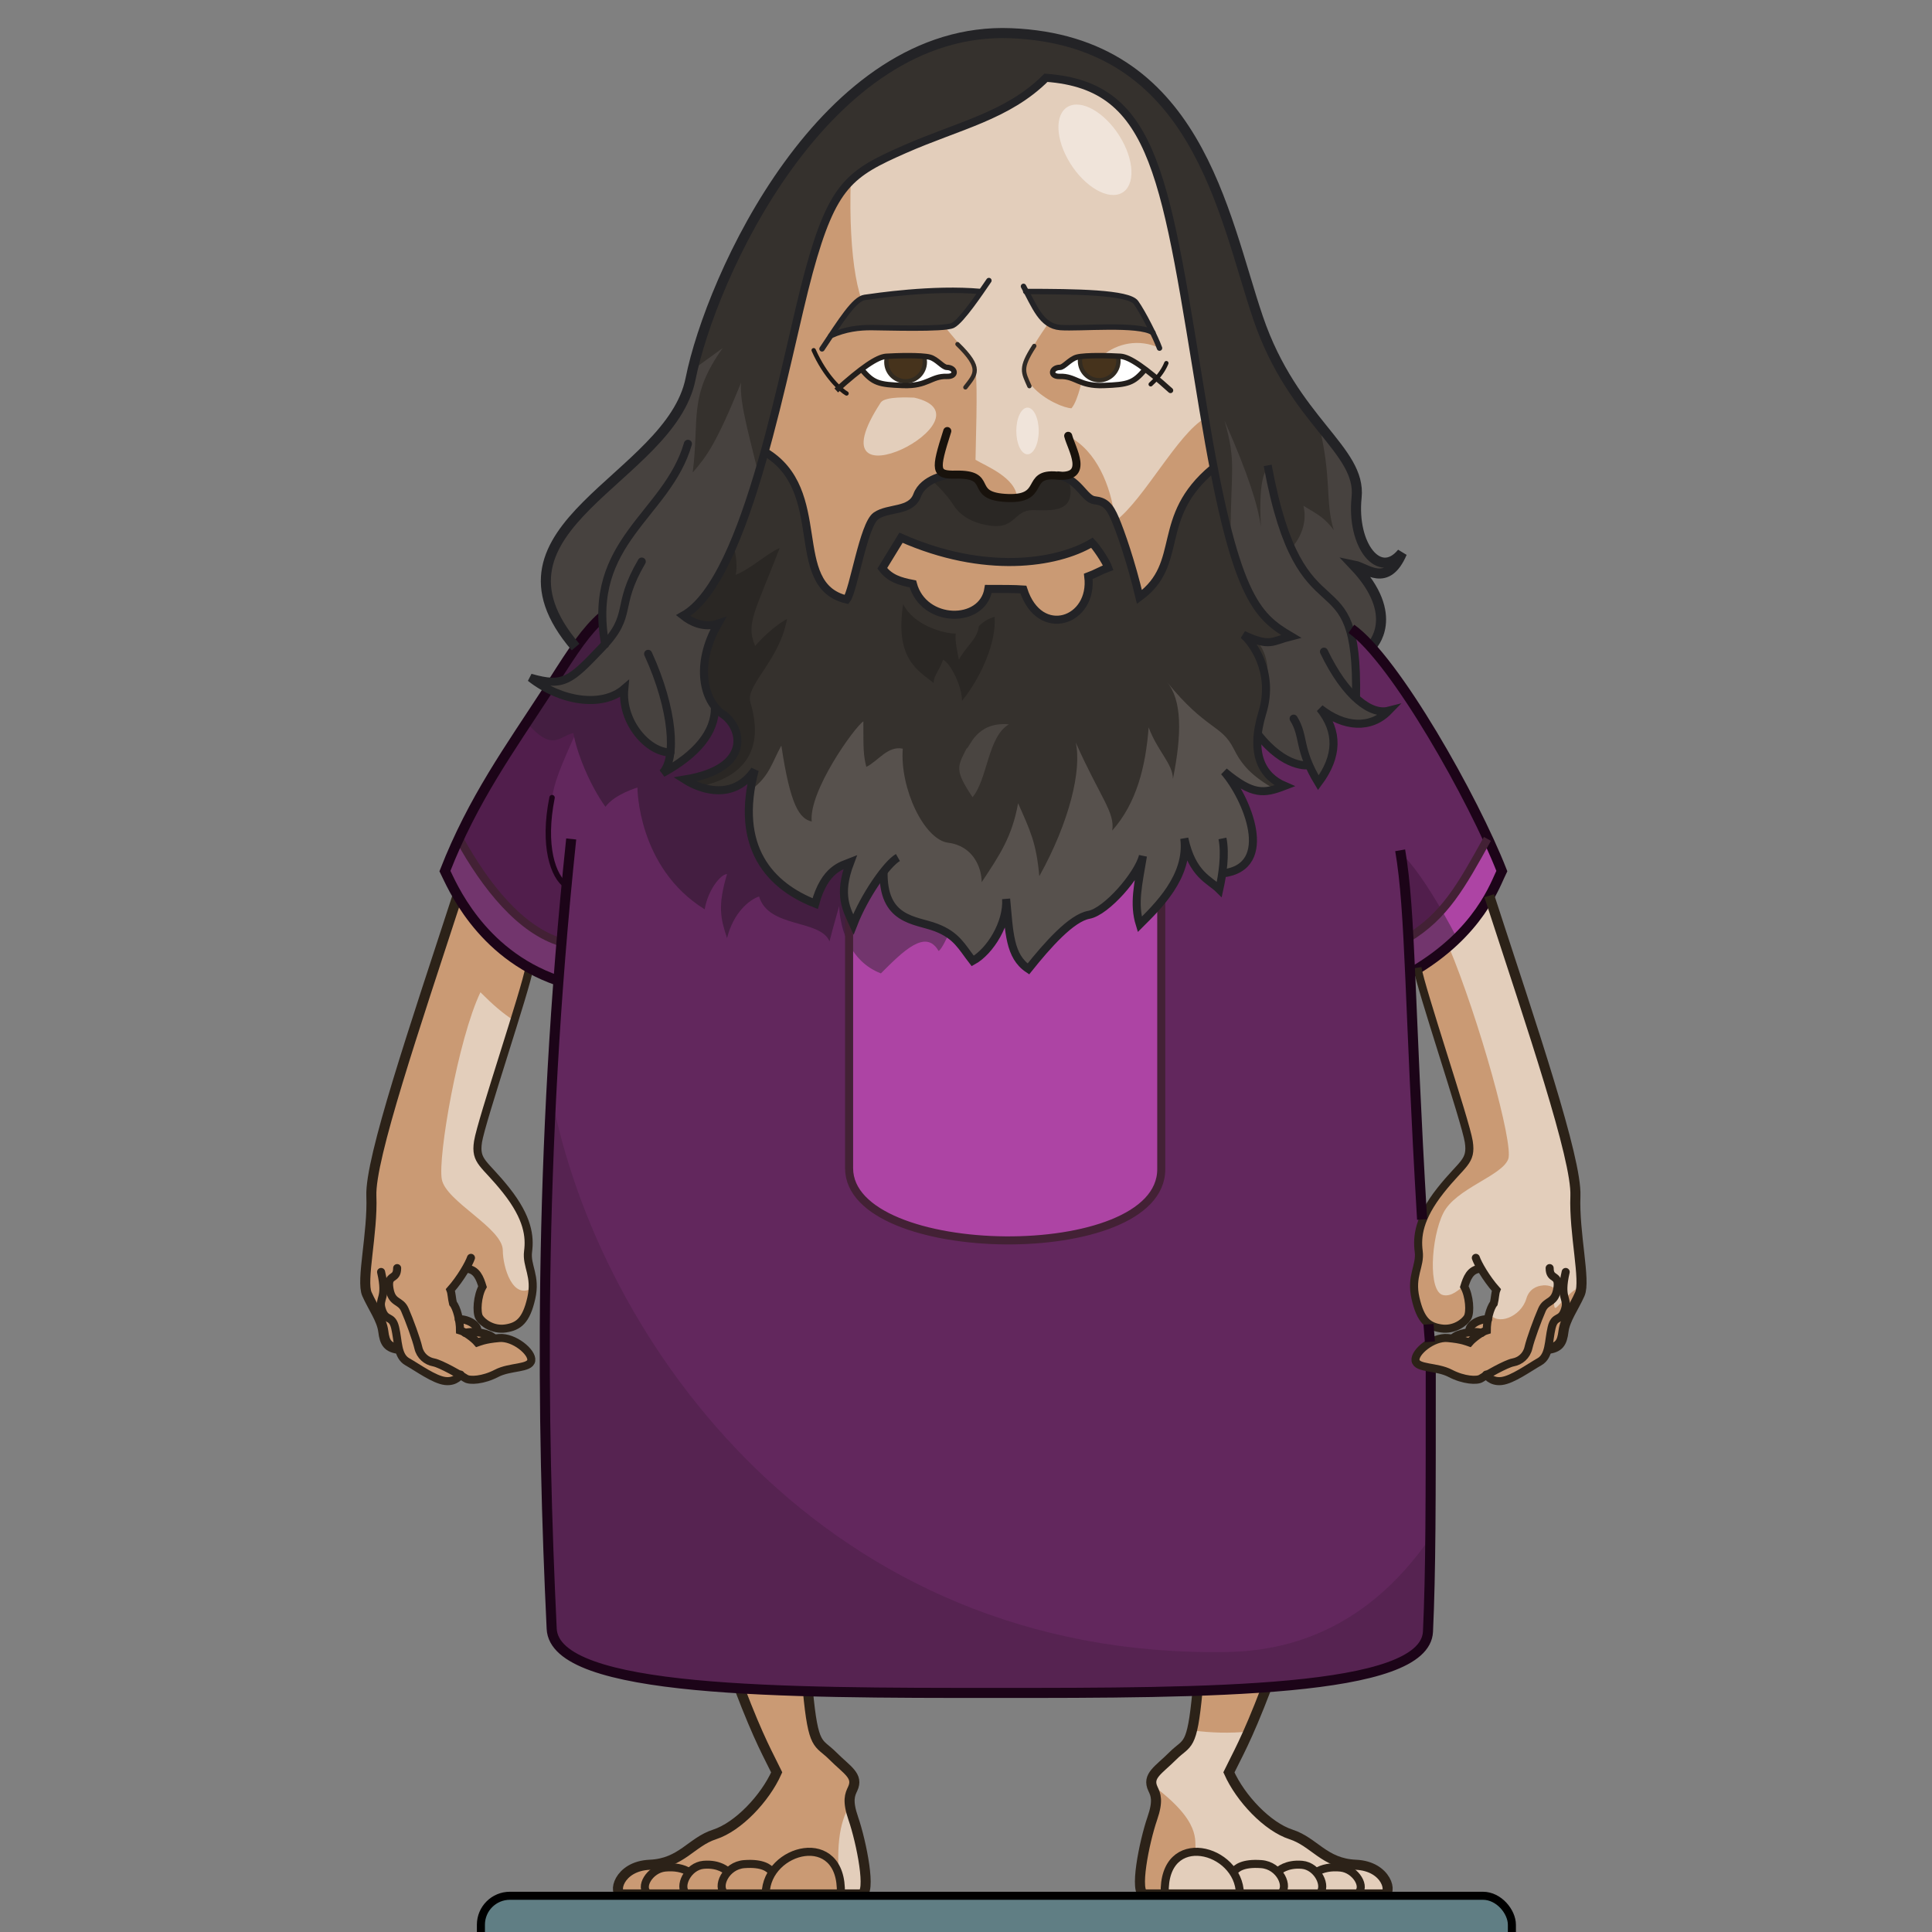 <?xml version="1.0" encoding="UTF-8" standalone="no"?>
<svg xmlns:dc="http://purl.org/dc/elements/1.1/" xmlns:cc="http://creativecommons.org/ns#" xmlns:rdf="http://www.w3.org/1999/02/22-rdf-syntax-ns#" xmlns:svg="http://www.w3.org/2000/svg" xmlns="http://www.w3.org/2000/svg" id="svg2" version="1.1" style="display:inline" viewBox="0 0 96 96" width="100%" height="100%">
 <rect x="0" y="0" width="96" height="96" fill="#808080" stroke="none"/>
 <defs id="defs4" />
 <path id="path3400" d="m 36.744,83.886 c 0.993,2.604 1.473,3.393 1.850,4.181 -0.582,1.302 -1.919,2.707 -3.084,3.084 -1.165,0.377 -1.645,1.439 -3.221,1.508 -1.576,0.068 -1.850,1.473 -1.370,1.473 0.479,0 11.311,0 11.859,0 0.548,0 0.023,-2.612 -0.377,-3.770 -0.308,-0.891 -0.169,-1.188 -0.034,-1.473 0.308,-0.651 -0.274,-0.925 -0.993,-1.645 -0.719,-0.719 -0.959,-0.342 -1.233,-3.256" style="fill:#e3cebb;stroke:none" />
 <path id="path3402" d="m 62.926,83.873 c -0.993,2.604 -1.486,3.406 -1.863,4.194 0.582,1.302 1.919,2.707 3.084,3.084 1.165,0.377 1.645,1.439 3.221,1.508 1.576,0.068 1.850,1.473 1.370,1.473 -0.479,0 -11.311,0 -11.859,0 -0.548,0 -0.023,-2.612 0.377,-3.770 0.308,-0.891 0.169,-1.188 0.034,-1.473 -0.308,-0.651 0.274,-0.925 0.993,-1.645 0.719,-0.719 0.946,-0.303 1.220,-3.217" style="fill:#e3cebb;stroke:none" />
 <path id="path3387" d="m 66.378,30.041 -35.891,0.015 -3.236,4.193 c 0.003,0.001 0.007,0.001 0.011,0.003 -0.007,0.011 -0.015,0.021 -0.022,0.034 l 0,-0.022 c -1.916,2.953 -3.732,5.439 -5.131,9.014 0.039,0.079 0.098,0.206 0.177,0.370 0.025,0.052 0.041,0.090 0.071,0.151 0.016,0.032 0.031,0.059 0.049,0.094 0.030,0.060 0.059,0.114 0.094,0.181 0.065,0.124 0.141,0.259 0.223,0.400 0.620,1.071 1.724,2.580 3.577,3.614 0.004,0.002 0.010,0.004 0.015,0.007 0.077,0.043 0.157,0.083 0.238,0.124 0.032,0.016 0.061,0.036 0.094,0.052 0.058,0.029 0.121,0.054 0.181,0.083 0.053,0.025 0.104,0.051 0.158,0.075 0.079,0.035 0.163,0.068 0.245,0.102 0.034,0.014 0.067,0.031 0.102,0.045 0.003,0.001 0.007,0.002 0.011,0.003 0.116,0.045 0.234,0.090 0.355,0.132 -0.417,6.247 -0.592,12.366 -0.589,18.376 7.26e-4,0.128 -8.47e-4,0.257 0,0.385 0.031,4.495 0.154,8.996 0.298,13.449 0.002,0.053 0.009,0.106 0.018,0.158 0.002,0.012 0.005,0.025 0.007,0.037 0.008,0.042 0.017,0.086 0.030,0.128 0.004,0.013 0.010,0.027 0.015,0.041 0.011,0.034 0.026,0.068 0.041,0.102 0.008,0.018 0.017,0.037 0.026,0.056 0.014,0.029 0.032,0.057 0.049,0.086 0.010,0.017 0.019,0.035 0.030,0.052 0.024,0.037 0.050,0.076 0.079,0.113 0.006,0.008 0.011,0.017 0.018,0.026 0.003,0.004 0.007,0.007 0.011,0.011 0.034,0.041 0.070,0.080 0.109,0.121 0.037,0.038 0.078,0.079 0.121,0.117 0.007,0.006 0.015,0.012 0.022,0.018 0.044,0.038 0.090,0.076 0.139,0.113 0.021,0.015 0.042,0.033 0.064,0.049 0.040,0.029 0.084,0.054 0.128,0.083 0.015,0.009 0.029,0.020 0.045,0.030 0.029,0.018 0.059,0.034 0.090,0.052 0.039,0.023 0.078,0.049 0.121,0.071 0.015,0.008 0.033,0.014 0.049,0.022 0.051,0.026 0.104,0.053 0.158,0.079 0.065,0.031 0.134,0.064 0.204,0.094 0.040,0.017 0.082,0.035 0.124,0.052 0.030,0.012 0.059,0.025 0.090,0.037 0.013,0.005 0.027,0.009 0.041,0.015 0.069,0.026 0.138,0.053 0.211,0.079 0.148,0.052 0.302,0.102 0.465,0.151 0.060,0.018 0.119,0.035 0.181,0.052 0.027,0.007 0.055,0.014 0.083,0.022 0.269,0.073 0.556,0.143 0.858,0.207 0.397,0.084 0.821,0.161 1.270,0.230 0.232,0.035 0.469,0.069 0.714,0.102 0.169,0.022 0.346,0.043 0.521,0.064 0.094,0.011 0.187,0.023 0.283,0.034 0.102,0.011 0.209,0.019 0.313,0.030 0.160,0.016 0.319,0.033 0.484,0.049 0.228,0.021 0.459,0.041 0.695,0.060 1.477,0.118 3.103,0.194 4.802,0.242 0.371,0.010 0.744,0.018 1.123,0.026 0.193,0.004 0.386,0.007 0.582,0.011 0.317,0.005 0.638,0.010 0.960,0.015 0.590,0.007 1.181,0.014 1.780,0.018 0.049,3.63e-4 0.098,-3.63e-4 0.147,0 0.782,0.005 1.574,0.010 2.363,0.011 0.127,2.42e-4 0.254,-1.21e-4 0.381,0 0.661,7.26e-4 1.322,0 1.981,0 l 9.615,-0.090 0.011,0 c 1.627,-0.049 3.164,-0.130 4.560,-0.249 2.743,-0.355 4.498,-0.649 5.592,-1.024 0.002,-0.001 0.004,-0.002 0.007,-0.003 0.003,-0.001 0.007,-0.002 0.011,-0.003 0.770,-0.305 1.306,-0.681 1.550,-1.138 0.001,-0.002 0.002,-0.005 0.003,-0.007 4.84e-4,-0.001 -4.84e-4,-0.002 0,-0.003 0.071,-0.160 0.118,-0.334 0.143,-0.525 0.008,-0.182 0.015,-0.425 0.022,-0.661 0.002,-0.079 0.005,-0.179 0.007,-0.264 0.004,-0.165 0.011,-0.374 0.015,-0.559 8.47e-4,-0.040 0.002,-0.098 0.003,-0.139 0.011,-0.530 0.017,-1.131 0.026,-1.792 6.05e-4,-0.050 0.003,-0.092 0.003,-0.143 1.21e-4,-0.011 -1.21e-4,-0.026 0,-0.037 0.001,-0.134 0.002,-0.288 0.003,-0.427 0.004,-0.390 0.011,-0.810 0.015,-1.232 7.26e-4,-0.079 -7.26e-4,-0.176 0,-0.257 0.008,-1.070 0.017,-2.218 0.022,-3.418 1.21e-4,-0.030 -1.21e-4,-0.063 0,-0.094 0.001,-0.258 0.002,-0.532 0.003,-0.794 0.003,-1.078 0.005,-2.175 0.007,-3.278 7.26e-4,-0.427 0.003,-0.845 0.003,-1.270 2.42e-4,-0.227 5.7e-5,-0.428 0,-0.639 7.3e-5,-0.075 -6.7e-5,-0.136 0,-0.211 0.001,-1.938 0,-3.820 0,-5.456 l -0.007,-0.003 c 0.047,-0.210 0.101,-0.473 0.162,-0.782 -0.250,0.355 -0.471,0.744 -0.593,1.126 2e-6,-1.066 -0.559,-12.391 -0.559,-12.391 l 0.355,-0.204 c 10e-7,-1e-6 1.248,4.086 2.015,6.617 0.631,-2.386 1.252,-5.003 1.175,-6.700 l -0.018,-0.018 c 0.644,-0.010 1.176,-0.042 1.493,-0.105 -0.366,-1.119 -0.733,-2.235 -1.107,-3.384 0.280,-0.497 0.446,-0.894 0.559,-1.141 -0.062,-0.238 -0.131,-0.475 -0.204,-0.710 -1.424,-3.183 -3.033,-6.348 -5.127,-9.150 -0.287,-0.373 -0.582,-0.743 -0.881,-1.115 -0.074,-0.090 -0.147,-0.182 -0.223,-0.272 8.47e-4,-0.001 0.002,-0.002 0.003,-0.003 -0.571,-0.704 -1.161,-1.407 -1.758,-2.109 z" style="fill:#62275d;stroke:none" />
 <path id="path3410" d="M 30.358,30.223 27.239,34.265 c -1.916,2.953 -3.732,5.439 -5.131,9.014 0.310,0.621 1.710,4.094 5.596,5.441 -0.044,0.666 -0.085,1.329 -0.124,1.992 l 0.060,0.037 0.393,-6.862 c -0.788,-1.025 -0.945,-3.388 -0.393,-5.123 0.552,-1.735 3.467,-7.494 3.467,-7.494 l -0.748,-1.047 z" style="fill:#511e4c;stroke:none" />
 <path id="path3375" d="m 38.265,30.052 -7.778,0.003 -3.248,4.208 c -0.363,0.559 -0.720,1.100 -1.073,1.637 1.306,1.511 1.638,0.662 2.325,0.525 0.159,0.954 0.795,2.549 1.591,3.664 0.477,-0.636 1.591,-0.956 1.591,-0.956 0,-10e-7 -3.5e-5,3.980 3.342,6.05 0.159,-0.954 0.793,-1.750 1.111,-1.750 -0.477,1.591 -0.318,2.224 0,3.180 0.318,-1.273 1.114,-1.909 1.591,-2.068 0.477,1.591 3.023,1.116 3.501,2.230 0.159,-0.636 0.480,-1.754 0.480,-1.754 1e-6,1e-6 -9.68e-4,0.973 0.487,1.905 0,-0.177 0,-1.387 0,-1.387 0.341,-1.833 1.548,-3.348 3.149,-4.439 L 38.265,30.052 Z" style="fill:#441e41;stroke:none" />
 <path id="path3409" d="m 42.191,45.540 c 0,0 0,7.836 0,12.505 0,4.669 15.511,4.884 15.511,0.053 0,-4.830 0,-13.257 0,-13.257 l 0.195,-0.012 c 0,-8.730 -14.379,-6.419 -15.707,0.710 z" style="fill:#ad44a4;stroke:none" />
 <path id="path3335" d="m 49.805,1.640 c -9.019,0.022 -14.504,12.245 -15.491,17.182 -1.002,5.014 -10.853,7.311 -5.713,13.328 l 0.034,0 c 0.135,-0.250 0.478,-0.633 1.361,-1.489 0,0.381 0.191,0.994 -0.098,1.489 -1.657,1.819 -2.229,1.650 -3.543,1.523 1.502,1.186 3.558,1.500 4.666,0.552 -0.158,1.660 1.184,3.164 2.291,3.164 -0.051,0.273 -0.102,0.748 -0.102,0.748 0,10e-7 1.877,-0.602 2.431,-2.881 0.086,0.090 0.181,0.168 0.279,0.234 0.948,0.632 1.501,2.686 -1.898,3.240 0.869,0.553 2.450,1.029 3.478,-0.472 -1.027,3.874 0.792,5.773 3.006,6.643 0.474,-1.739 1.343,-1.898 1.739,-2.057 -0.632,1.660 -0.157,2.370 0.158,3.081 0.365,-0.940 0.971,-1.948 1.501,-2.616 -0.044,2.455 1.591,2.383 2.609,2.775 1.027,0.395 1.265,0.948 1.818,1.659 0.869,-0.474 1.739,-1.895 1.659,-3.081 0.158,1.660 0.158,2.846 1.107,3.478 0.948,-1.186 2.177,-2.381 3.006,-2.688 0.962,-0.356 1.804,-1.423 2.552,-2.378 -0.016,1.051 -0.174,2.172 -0.022,2.851 0.601,-0.601 1.543,-1.504 1.988,-2.631 l 0.294,-1.183 c 0.503,1.171 1.415,1.819 1.671,2.075 0.052,-0.235 0.102,-0.505 0.143,-0.790 l 0.011,0 c 2.688,-0.316 1.186,-3.794 0.079,-5.059 1.423,1.186 1.978,1.106 3.006,0.710 -0.905,-0.388 -1.493,-1.200 -1.331,-2.609 l 1.126,1.141 1.425,0.449 c 0.111,0.252 0.257,0.535 0.453,0.858 0.960,-1.289 1.002,-2.498 0.132,-3.626 l 0,-0.026 c 1.188,0.913 2.479,0.985 3.361,0.075 -2.146,0.216 -1.561,-1.767 -1.746,-3.206 -0.048,-0.393 -0.151,-0.906 -0.215,-1.346 -10e-7,1e-6 0.654,0.686 1.051,1.346 1.318,-1.179 -0.049,-2.969 -0.805,-4.008 0.626,0.125 1.629,1.127 2.382,-0.627 -1.128,1.378 -2.508,-0.374 -2.257,-2.756 C 67.660,22.335 64.276,20.956 62.521,15.816 60.766,10.676 59.512,2.024 50.235,1.648 50.090,1.642 49.947,1.640 49.804,1.640 Z" style="fill:#35312d;stroke:none" />
 <path id="path3331" d="m 49.684,20.441 -2.567,3.108 -0.827,0.307 c -10e-7,-10e-7 0.694,0.617 1.081,1.232 0.220,0.350 0.739,0.906 1.910,1.041 1.170,0.135 1.121,-0.781 2.021,-0.781 0.900,1e-6 2.343,0.223 1.758,-1.667 C 52.475,21.790 49.684,20.441 49.684,20.441 Z" style="fill:#2a2724;stroke:none" />
 <path id="path3330" d="m 51.972,3.867 c -1.897,1.897 -4.348,2.372 -7.036,3.558 -2.688,1.186 -3.559,1.738 -4.745,6.087 -0.562,2.060 -1.266,5.593 -2.196,8.935 3.295,1.929 1.075,6.630 4.079,7.343 0.341,-0.434 0.835,-3.724 1.455,-4.159 0.620,-0.434 1.739,-0.183 2.049,-1.020 0.310,-0.837 1.486,-1.055 1.765,-1.024 l -0.086,0.037 c 0,0 0.033,0.036 0.034,0.037 0.070,-0.049 0.139,-0.074 0.204,-0.075 1.934,-0.039 0.604,1.024 2.42,1.153 2.126,0.150 0.960,-1.255 2.597,-1.107 l 0.011,-0.015 c 1.054,0.124 1.336,1.178 1.864,1.240 0.527,0.061 0.741,0.278 1.020,0.930 0.279,0.651 0.806,2.173 1.21,3.879 2.295,-1.675 0.713,-3.939 3.660,-6.390 l -0.068,-0.230 0.079,0.098 C 60.132,22.317 59.967,21.408 59.799,20.391 57.901,8.926 57.507,4.262 51.972,3.867 Z" style="fill:#e3cebb;fill-rule:nonzero;stroke-width:3.5;marker:none" />
 <path id="path3343" d="m 53.110,21.688 c 0.582,1.280 0.313,1.883 0.049,2.151 0.566,0.348 0.827,0.969 1.228,1.017 0.519,0.061 0.736,0.274 1.009,0.903 -0.197,-1.639 -0.923,-3.364 -2.287,-4.072 z" style="fill:#ca9a74;stroke:none" />
 <path id="path3310" d="m 42.273,8.991 c -0.847,0.832 -1.416,2.075 -2.083,4.522 -0.562,2.060 -1.266,5.593 -2.196,8.935 3.295,1.929 1.075,6.630 4.079,7.343 0.341,-0.434 0.835,-3.724 1.455,-4.159 0.620,-0.434 1.739,-0.183 2.049,-1.020 0.310,-0.837 1.486,-1.055 1.765,-1.024 l -0.086,0.037 c 0,0 0.033,0.036 0.034,0.037 0.070,-0.049 0.139,-0.074 0.204,-0.075 1.934,-0.039 0.604,1.024 2.42,1.153 0.250,0.017 0.454,0.012 0.623,-0.007 -0.048,-0.996 -1.544,-1.574 -2.064,-1.886 0,-0.487 0.121,-3.776 0,-4.386 -0.121,-0.609 -0.489,-0.975 -1.709,-2.438 -1.219,-1.462 -2.070,-0.366 -3.289,-0.366 -0.829,0 -1.319,-2.940 -1.202,-6.662 z m 3.154,10.767 c 4.194,0.954 -5.313,5.824 -1.662,0.241 0.224,-0.317 1.412,-0.246 1.662,-0.241 z" style="fill:#ca9a74;stroke:none" />
 <path id="path3349" d="m 44.770,26.719 c 4.125,1.830 7.724,1.302 9.492,0.248 0.186,0.186 0.682,0.899 0.806,1.240 -0.341,0.124 -0.651,0.310 -0.992,0.434 0.279,2.233 -2.419,3.164 -3.226,0.651 -0.403,-0.030 -1.116,-0.030 -1.737,-0.030 -0.279,1.768 -3.226,1.737 -3.753,-0.248 -0.651,-0.124 -1.147,-0.279 -1.520,-0.775 0.341,-0.558 0.930,-1.520 0.930,-1.520 z" style="fill:#ca9a74;fill-rule:nonzero;stroke-width:3.5;marker:none" />
 <path id="path3351" d="m 41.461,16.492 c 0.677,-1.076 0.956,-1.555 1.834,-1.714 0.877,-0.159 4.745,-0.358 5.303,-0.199 -0.398,0.757 -0.917,1.355 -1.196,1.595 -2.312,0.199 -5.263,-0.079 -5.941,0.318 z" style="fill:#35312d;fill-rule:nonzero;stroke-width:4;marker:none" />
 <path id="path3341" d="m 55.152,15.506 c -0.735,0.021 -1.732,0.218 -3.123,0.650 -0.761,1.094 -1.107,1.700 -1.039,2.412 l -0.064,0.060 c 0.032,0.075 0.067,0.148 0.109,0.219 0.023,0.101 0.052,0.204 0.090,0.313 0.057,0.017 0.112,0.028 0.166,0.034 0.618,0.702 1.627,1.092 1.951,1.092 0.352,-0.402 0.605,-1.762 0.605,-1.762 l -0.816,-0.544 c 0.442,-0.249 1.011,-0.415 1.765,-0.321 0.721,-0.601 1.802,-0.844 2.824,-0.363 -0.496,-1.033 -0.850,-1.838 -2.469,-1.792 z" style="fill:#ca9a74;stroke:none" />
 <path id="path3353" d="m 51.031,14.498 c 1.116,1.754 1.116,1.794 2.432,1.754 1.315,-0.039 3.429,0 3.788,0.199 -0.438,-0.797 -0.757,-1.634 -1.355,-1.754 -0.598,-0.119 -4.545,-0.199 -4.864,-0.199 z" style="fill:#35312d;fill-rule:nonzero;stroke-width:4;marker:none" />
 <path id="path3378" d="m 42.851,18.362 c 0.672,0.789 1.519,0.935 2.425,0.789 0.906,-0.146 1.402,-0.467 1.841,-0.467 0.438,0 0.321,-0.379 -0.116,-0.409 -0.438,-0.029 -0.058,-0.613 -2.016,-0.555 -1.958,0.058 -1.139,0.058 -2.133,0.642 z" style="fill:#ffffff;stroke:none" />
 <path id="path3381" d="m 56.880,18.303 c -0.876,0.993 -1.285,0.876 -2.309,0.847 -1.022,-0.029 -1.256,-0.467 -1.899,-0.467 -0.642,0 -0.292,-0.350 0.029,-0.379 0.321,-0.029 0.409,-0.613 1.227,-0.584 0.818,0.029 1.928,-0.263 2.952,0.584 z" style="fill:#ffffff;stroke:none" />
 <path id="path3383" d="m 44.088,17.699 c -0.029,0.092 -0.045,0.189 -0.045,0.291 0,0.528 0.427,0.956 0.956,0.956 0.528,0 0.956,-0.427 0.956,-0.956 0,-0.100 -0.012,-0.196 -0.041,-0.287" style="fill:#46331c;stroke-width:2;marker:none" />
 <path id="path3385" d="m 53.689,17.718 c -0.015,0.069 -0.026,0.141 -0.026,0.215 0,0.528 0.427,0.960 0.956,0.960 0.528,0 0.956,-0.431 0.956,-0.960 0,-0.081 -0.011,-0.158 -0.030,-0.234" style="fill:#46331c;stroke-width:2;marker:none" />
 <path id="path3404" d="m 22.119,43.253 c -0.003,0.009 -0.007,0.017 -0.011,0.026 0.093,0.186 0.289,0.633 0.616,1.198 -1.386,4.982 -3.608,9.789 -4.272,14.951 0.073,1.846 -0.514,4.209 -0.219,4.874 0.295,0.664 0.739,1.254 0.812,1.845 0.072,0.579 0.215,0.803 0.778,0.881 0.069,0.275 0.182,0.505 0.419,0.639 0.510,0.287 1.340,0.892 1.883,0.956 0.489,0.057 0.709,-0.235 0.748,-0.294 0.126,0.073 0.225,0.135 0.272,0.166 0.191,0.127 0.861,0.097 1.531,-0.253 0.669,-0.350 1.656,-0.224 1.720,-0.639 0.063,-0.414 -0.862,-1.179 -1.595,-1.115 -0.088,0.007 -0.170,0.017 -0.245,0.026 -0.209,-0.202 -0.492,-0.257 -0.771,-0.306 l -0.060,-0.052 c 0.032,-0.372 -0.591,-0.629 -0.888,-0.597 l -0.037,-0.015 c -0.063,-0.328 -0.170,-0.637 -0.291,-0.778 -0.063,-0.255 -0.064,-0.509 -0.128,-0.669 0.298,-0.335 0.560,-0.723 0.748,-1.047 0.016,-0.001 0.031,-0.001 0.049,-0.003 0.510,0.031 0.670,0.477 0.797,0.892 -0.255,0.446 -0.318,1.276 -0.158,1.531 0.159,0.255 0.670,0.636 1.308,0.540 0.637,-0.095 1.019,-0.380 1.274,-1.497 0.255,-1.116 -0.254,-1.595 -0.158,-2.329 0.095,-0.733 -7.26e-4,-1.657 -1.085,-3.028 -1.084,-1.371 -1.562,-1.402 -1.402,-2.423 0.154,-0.985 2.232,-7.166 2.518,-8.507 -1.809,-1.168 -2.713,-2.304 -4.151,-4.968 z" style="fill:#e3cebb;stroke:none" />
 <path id="path3373" d="m 45.340,41.101 c -1.600,1.090 -2.808,2.605 -3.149,4.439 0,0 0,1.209 0,1.387 0.301,0.574 0.790,1.136 1.580,1.440 1.114,-1.114 2.229,-2.229 2.866,-1.115 0.318,-0.159 1.111,-2.389 1.111,-2.389 L 45.340,41.101 Z" style="fill:#72356d;stroke:none" />
 <path id="path2523" d="m 57.980,33.879 c 0.754,0.905 0.755,2.565 0.302,4.828 0,-0.754 -0.753,-1.356 -1.206,-2.563 -0.150,1.960 -0.604,3.769 -1.811,5.127 0.150,-0.905 -0.604,-1.659 -1.811,-4.374 0.301,1.357 -0.302,3.924 -1.811,6.639 -0.150,-1.659 -0.451,-2.264 -1.054,-3.622 -0.301,1.659 -0.906,2.563 -1.811,3.921 0,-0.754 -0.449,-1.807 -1.656,-1.958 -1.206,-0.150 -2.415,-2.716 -2.264,-4.677 -0.754,-0.150 -1.207,0.605 -1.811,0.907 -0.150,-0.603 -0.147,-0.907 -0.147,-2.264 -0.452,0.301 -2.718,3.471 -2.567,4.979 -0.603,-0.150 -1.056,-0.756 -1.508,-3.773 -0.459,0.803 -0.569,1.520 -1.527,2.215 -0.485,3.207 1.199,4.850 3.214,5.641 0.474,-1.739 1.343,-1.898 1.739,-2.057 -0.632,1.660 -0.157,2.370 0.158,3.081 0.365,-0.940 0.971,-1.948 1.501,-2.616 -0.044,2.455 1.591,2.383 2.609,2.775 1.027,0.395 1.265,0.948 1.818,1.659 0.869,-0.474 1.739,-1.895 1.659,-3.081 0.158,1.660 0.158,2.846 1.107,3.478 0.948,-1.186 2.177,-2.381 3.006,-2.688 0.962,-0.356 1.804,-1.423 2.552,-2.378 -0.016,1.051 -0.174,2.172 -0.022,2.851 0.601,-0.601 1.543,-1.504 1.988,-2.631 l 0.294,-1.183 c 0.503,1.171 1.415,1.819 1.671,2.075 0.052,-0.235 0.102,-0.505 0.143,-0.790 l 0.011,0 c 2.688,-0.316 1.186,-3.794 0.079,-5.059 1.183,0.986 1.767,1.095 2.522,0.877 -1.171,-0.673 -1.645,-1.211 -2.049,-2.019 -0.603,-1.206 -1.358,-0.906 -3.319,-3.319 z" style="fill:#57514d;stroke:none" />
 <path id="path3298" d="m 48.024,37.199 c -0.452,0.905 -0.603,1.055 0.301,2.413 0.754,-0.905 0.754,-3.016 1.810,-3.620 -1.659,-0.150 -1.960,1.206 -2.111,1.206 z" style="fill:#4a4541;stroke:none" />
 <path id="path3300" d="m 60.847,20.909 c 0.603,2.111 0.302,2.413 0.302,5.732 1.055,4.374 2.866,4.824 2.866,4.824 0,0 -0.906,0.603 -1.811,0.151 1.508,1.206 0.452,3.772 0.151,4.828 -0.048,0.168 0.003,0.376 0.124,0.605 -0.009,-0.189 -0.002,-0.390 0.022,-0.608 l 1.126,1.141 1.425,0.449 c 0.111,0.252 0.257,0.535 0.453,0.858 0.960,-1.289 1.002,-2.498 0.132,-3.626 l 0,-0.026 c 1.188,0.913 2.479,0.985 3.361,0.075 -2.146,0.216 -1.561,-1.767 -1.746,-3.206 -0.048,-0.393 -0.151,-0.517 -0.215,-0.956 -10e-7,10e-7 0.654,0.297 1.051,0.956 1.318,-1.179 -0.049,-2.969 -0.805,-4.008 0.626,0.125 1.629,1.127 2.382,-0.627 -1.128,1.378 -2.508,-0.374 -2.257,-2.756 0.132,-1.261 -0.758,-2.245 -1.883,-3.652 0.673,2.713 0.304,3.831 0.748,5.274 -0.452,-0.603 -0.754,-0.753 -1.508,-1.206 0.301,1.206 -0.601,2.109 -0.601,2.109 l -1.21,-3.921 c 0,0 -0.449,0.301 -0.298,2.866 C 62.507,25.132 62.053,23.625 60.847,20.909 Z" style="fill:#47423f;stroke:none" />
 <path id="path3305" d="m 35.909,17.298 c -0.495,0.353 -0.997,0.716 -1.497,1.081 -0.035,0.152 -0.070,0.301 -0.098,0.442 -1.002,5.014 -10.853,7.311 -5.713,13.328 l 0.034,0 c 0.135,-0.250 0.478,-0.633 1.361,-1.489 0,0.381 0.191,0.994 -0.098,1.489 -1.657,1.819 -2.229,1.650 -3.543,1.523 1.502,1.186 3.558,1.500 4.666,0.552 -0.158,1.660 1.184,3.164 2.291,3.164 -0.051,0.273 -0.102,0.748 -0.102,0.748 0,10e-7 1.646,-0.573 2.353,-2.865 -0.599,-1.327 -0.737,-2.083 -0.057,-4.236 -1.150,0.043 -1.656,-0.463 -1.656,-0.463 0,10e-7 1.945,-0.229 3.890,-6.753 -0.343,-1.602 -1.029,-3.775 -0.915,-4.805 -1.258,3.089 -1.718,3.664 -2.404,4.465 0.343,-2.746 -0.226,-3.778 1.489,-6.182 z" style="fill:#47423f;stroke:none" />
 <path id="path3318" d="m 38.745,27.232 c -0.607,0.243 -1.338,0.970 -2.189,1.334 0.084,-0.381 0.034,-0.836 -0.064,-1.319 -1.450,3.186 -2.643,3.327 -2.643,3.327 0,0 0.506,0.508 1.656,0.465 -0.594,1.883 -0.566,2.695 -0.147,3.758 L 35.622,35.324 c 0.005,-0.021 0.013,-0.042 0.018,-0.064 0.086,0.090 0.181,0.168 0.279,0.234 0.948,0.632 1.501,2.686 -1.898,3.240 0.204,0.130 0.451,0.254 0.718,0.351 3.572,-0.729 2.751,-3.473 2.544,-4.197 -0.243,-0.850 1.457,-2.066 1.822,-4.132 0,0 -0.729,0.366 -1.580,1.338 -0.486,-1.094 0.001,-1.701 1.217,-4.862 z" style="fill:#2a2724;stroke:none" />
 <path id="path3334" d="m 44.878,30.020 c 0.522,1.044 1.984,1.462 2.611,1.462 -0.052,0.365 0.104,0.992 0.156,1.305 0.313,-0.626 0.940,-1.044 0.992,-1.671 0.261,-0.261 0.470,-0.365 0.783,-0.470 0.104,1.253 -0.679,3.029 -1.619,4.178 0,-0.783 -0.626,-1.932 -0.940,-2.037 -0.208,0.574 -0.470,0.783 -0.470,1.149 -0.783,-0.626 -1.932,-1.201 -1.514,-3.917 z" style="fill:#2a2724;stroke:none" />
 <ellipse transform="matrix(0.945,-0.326,0.483,0.875,0,0)" id="path3359" style="fill:#f0e4da;fill-rule:nonzero;stroke-width:3;marker:none" cx="44.712" cy="25.164" rx="1.428" ry="2.512" />
 <ellipse id="path3361" style="fill:#f0e4da;fill-rule:nonzero;stroke-width:3;marker:none" cx="51.056" cy="21.414" rx="0.557" ry="1.160" />
 <path id="path3363" d="m 59.867,20.785 c -1.347,0.772 -3.007,4.001 -4.420,5.089 0.286,0.689 0.784,2.152 1.172,3.792 2.295,-1.675 0.713,-3.939 3.660,-6.390 l -0.068,-0.230 0.079,0.098 c -0.137,-0.714 -0.278,-1.505 -0.423,-2.359 z" style="fill:#ca9a74;stroke:none" />
 <path id="path3388" d="m 27.390,54.389 c -0.406,9.091 -0.333,17.918 0.022,26.544 0.152,3.197 11.509,3.187 22.048,3.187 10.539,10e-7 21.357,0.003 21.496,-3.047 0.041,-0.925 0.070,-2.612 0.090,-4.639 -2.363,3.408 -5.631,5.570 -10.031,5.652 C 40.975,82.460 29.734,66.683 27.390,54.389 Z" style="fill:#562351;stroke:none" />
 <path id="path3396" d="m 22.784,41.673 -0.709,1.637 c 0,0 1.228,2.620 2.811,3.794 1.583,1.173 2.838,1.610 2.838,1.610 l 0.163,-1.938 c 0,0 -1.364,-0.191 -3.057,-2.156 -1.692,-1.965 -2.019,-2.975 -2.047,-2.948 z" style="fill:#72356d;stroke:none" />
 <path id="path3417" d="m 22.119,43.253 c -0.003,0.009 -0.007,0.017 -0.011,0.026 0.093,0.186 0.289,0.633 0.616,1.198 -1.386,4.982 -3.608,9.789 -4.272,14.951 0.073,1.846 -0.514,4.209 -0.219,4.874 0.295,0.664 0.739,1.254 0.812,1.845 0.072,0.579 0.215,0.803 0.778,0.881 0.069,0.275 0.182,0.505 0.419,0.639 0.510,0.287 1.340,0.892 1.883,0.956 0.489,0.057 0.709,-0.235 0.748,-0.294 0.126,0.073 0.225,0.135 0.272,0.166 0.191,0.127 0.861,0.097 1.531,-0.253 0.669,-0.350 1.656,-0.224 1.720,-0.639 0.063,-0.414 -0.862,-1.179 -1.595,-1.115 -0.088,0.007 -0.170,0.017 -0.245,0.026 -0.209,-0.202 -0.492,-0.257 -0.771,-0.306 l -0.060,-0.052 c 0.032,-0.372 -0.591,-0.629 -0.888,-0.597 l -0.037,-0.015 c -0.063,-0.328 -0.170,-0.637 -0.291,-0.778 -0.063,-0.255 -0.064,-0.509 -0.128,-0.669 0.298,-0.335 0.560,-0.723 0.748,-1.047 0.016,-0.001 0.031,-0.001 0.049,-0.003 0.510,0.031 0.670,0.477 0.797,0.892 -0.255,0.446 -0.318,1.276 -0.158,1.531 0.159,0.255 0.670,0.636 1.308,0.540 0.637,-0.095 1.019,-0.380 1.274,-1.497 0.044,-0.195 0.066,-0.371 0.071,-0.533 -0.991,0.670 -1.486,-1.028 -1.486,-1.849 0,-1.110 -2.830,-2.424 -3.032,-3.535 -0.201,-1.110 0.809,-6.967 1.920,-9.290 0.616,0.616 1.117,1.056 1.678,1.410 0.340,-1.103 0.626,-2.059 0.718,-2.491 -1.809,-1.168 -2.713,-2.304 -4.151,-4.968 z" style="fill:#ca9a74;stroke:none" />
 <path id="path3431" d="m 36.745,83.886 c 0.993,2.604 1.471,3.393 1.849,4.182 -0.582,1.302 -1.916,2.708 -3.081,3.085 -1.165,0.376 -1.648,1.440 -3.225,1.508 -1.576,0.068 -1.848,1.470 -1.368,1.470 0.439,10e-7 8.905,0 10.859,0 -0.281,-2.231 -0.083,-3.589 0.453,-4.424 -0.056,-0.410 0.037,-0.620 0.132,-0.820 0.308,-0.651 -0.270,-0.925 -0.990,-1.644 -0.719,-0.719 -0.962,-0.342 -1.236,-3.255 l -3.391,-0.102 z" style="fill:#ca9a74;stroke:none" />
 <path id="path3436" d="m 62.926,83.875 -3.418,0.151 c -0.090,0.961 -0.176,1.558 -0.276,1.954 0.957,0.130 1.898,0.150 2.809,0.060 0.244,-0.550 0.530,-1.239 0.884,-2.166 z" style="fill:#ca9a74;stroke:none" />
 <path id="path3438" d="m 57.217,88.669 c 0.012,0.069 0.038,0.140 0.075,0.219 0.135,0.285 0.274,0.583 -0.034,1.474 -0.400,1.157 -0.926,3.769 -0.378,3.769 0.049,0 0.868,0 1.070,0 0.072,-1.201 0.389,-1.990 1.467,-2.170 -0.082,-0.491 0.339,-1.425 -2.200,-3.293 z" style="fill:#ca9a74;stroke:none" />
 <path id="path3488" d="m 69.551,42.326 c 0.451,1.436 0.491,6.734 0.491,6.734 0,0 0.049,-0.010 0.086,-0.018 -0.003,-0.077 -0.034,-0.699 -0.034,-0.699 l 0.355,-0.204 c 0,0 0.203,0.669 0.234,0.771 0.917,-0.230 2.477,-0.692 2.272,-1.160 -0.287,-0.656 -2.051,-4.190 -3.406,-5.422 z" style="fill:#511e4c;stroke:none" />
 <path id="path2695" d="m 74.024,44.591 c -0.905,1.329 -2.104,2.723 -3.728,3.633 l 0.155,-0.086 c 10e-7,-2e-6 2.386,7.819 2.590,8.530 0.203,0.710 -0.305,1.269 -0.559,1.523 -0.253,0.253 -1.470,1.423 -1.826,2.541 -0.081,-0.183 -0.155,0.733 -0.177,0.942 -0.056,0.399 0.025,0.838 -0.196,1.598 -0.289,0.993 0.308,2.366 0.812,2.654 6e-6,-0.027 -1.7e-5,-0.051 0,-0.079 0.150,0.083 0.323,0.129 0.518,0.158 0.637,0.095 1.145,-0.285 1.304,-0.540 0.159,-0.255 0.096,-1.084 -0.158,-1.531 0.127,-0.414 0.287,-0.860 0.797,-0.892 l 0.022,-0.037 c 0.189,0.331 0.464,0.738 0.775,1.089 -0.063,0.159 -0.064,0.414 -0.128,0.669 -0.123,0.144 -0.233,0.464 -0.294,0.801 l -0.642,0.117 -0.302,0.472 -0.714,0.370 c -0.101,-0.014 -0.210,-0.026 -0.340,-0.037 -0.164,-0.014 -0.336,0.012 -0.506,0.068 -0.077,0.100 -0.209,0.205 -0.400,0.310 -0.627,0.342 -1.080,0.856 0.060,1.141 0.002,7.26e-4 0.004,0.003 0.007,0.003 3e-5,-0.013 -2.4e-5,-0.027 0,-0.041 0.313,0.056 0.671,0.116 0.968,0.272 0.669,0.350 1.339,0.380 1.531,0.253 0.046,-0.030 0.145,-0.093 0.272,-0.166 0.041,0.062 0.261,0.352 0.748,0.294 0.542,-0.063 1.368,-0.669 1.879,-0.956 0.237,-0.133 0.350,-0.363 0.419,-0.639 0.563,-0.077 0.710,-0.301 0.782,-0.881 0.073,-0.590 0.517,-1.180 0.812,-1.845 0.295,-0.664 -0.296,-3.027 -0.223,-4.874 0.073,-1.838 -2.124,-8.293 -4.257,-14.837 z" style="fill:#e3cebb;stroke:none" />
 <path id="path2703" d="m 71.975,47.008 c -0.460,0.418 -0.966,0.802 -1.523,1.130 10e-7,-2e-6 2.386,7.819 2.590,8.530 0.203,0.710 -0.305,1.269 -0.559,1.523 -0.253,0.253 -1.470,1.423 -1.826,2.541 -0.081,-0.183 -0.155,0.732 -0.177,0.941 -0.056,0.399 0.025,0.839 -0.196,1.599 -0.289,0.993 0.308,2.366 0.812,2.654 6e-6,-0.027 -1.7e-5,-0.051 0,-0.079 0.150,0.083 0.323,0.129 0.518,0.158 0.637,0.095 1.145,-0.285 1.304,-0.540 0.159,-0.255 0.096,-1.084 -0.158,-1.531 0.008,-0.028 0.017,-0.057 0.026,-0.086 -0.295,0.236 -0.648,0.590 -1.070,0.506 -0.768,-0.153 -0.615,-2.845 0,-4.076 0.615,-1.230 2.921,-1.842 3.229,-2.688 0.272,-0.749 -1.448,-6.939 -2.968,-10.583 z m 4.700,16.864 c -0.327,0.019 -0.696,0.191 -0.831,0.654 -0.266,0.914 -1.474,1.378 -1.837,0.718 -0.029,0.102 -0.055,0.209 -0.075,0.321 l -0.007,0 -0.635,0.117 -0.302,0.472 -0.714,0.370 c -0.101,-0.014 -0.210,-0.026 -0.340,-0.037 -0.060,-0.005 -0.122,-0.005 -0.185,0 -0.043,0.003 -0.084,0.010 -0.128,0.018 -0.018,0.003 -0.037,0.006 -0.056,0.011 -0.045,0.010 -0.091,0.023 -0.136,0.037 -0.077,0.100 -0.209,0.205 -0.400,0.310 -0.627,0.342 -1.080,0.856 0.060,1.141 0.002,7.26e-4 0.004,0.003 0.007,0.003 3e-5,-0.013 -2.4e-5,-0.027 0,-0.041 0.313,0.056 0.671,0.116 0.968,0.272 0.669,0.350 1.339,0.380 1.531,0.253 0.046,-0.030 0.145,-0.093 0.272,-0.166 0.041,0.062 0.261,0.352 0.748,0.294 0.542,-0.063 1.368,-0.669 1.879,-0.956 0.237,-0.133 0.350,-0.363 0.419,-0.639 0.563,-0.077 0.710,-0.301 0.782,-0.881 0.069,-0.560 0.470,-1.120 0.763,-1.743 0.002,-0.038 0.006,-0.079 0.011,-0.109 0.115,-0.809 -1.002,0.614 -1.157,0.691 -0.154,0.077 -0.076,-0.538 -0.037,-0.847 0.019,-0.154 -0.269,-0.287 -0.597,-0.268 z" style="fill:#ca9a74;stroke:none" />
 <path id="path3484" d="m 70.069,48.298 c 3.548,-2.178 4.019,-3.750 4.558,-5.075 -0.359,-0.628 -0.583,-1.280 -0.696,-1.504 -2.043,3.503 -2.605,4.244 -3.974,4.873 0.089,0.696 0.157,1.706 0.112,1.706 z" style="fill:#ad44a4;stroke:none" />
 <path id="path3486" d="m 71.661,45.268 c -0.547,0.669 -1.021,1.006 -1.682,1.312 0.003,0.099 0.007,0.194 0.011,0.291 0.072,0.659 0.118,1.425 0.079,1.425 0.992,-0.609 1.741,-1.171 2.321,-1.694 -0.208,-0.401 -0.452,-0.854 -0.729,-1.334 z" style="fill:#72356d;stroke:none" />
 <path id="path2526" d="m 42.191,45.540 c 0,0 0,7.836 0,12.505 0,4.669 15.511,4.884 15.511,0.053 0,-4.830 0,-13.257 0,-13.257" style="fill:none;stroke:#432135;stroke-width:0.4;stroke-linecap:butt;stroke-opacity:1" />
 <path id="path2522" d="m 22.826,41.684 c 1.315,2.378 3.036,4.528 5.060,5.136" style="fill:none;stroke:#432135;stroke-width:0.4;stroke-linecap:butt;marker:none" />
 <path id="path2528" d="m 36.744,83.886 c 0.993,2.604 1.473,3.393 1.850,4.181 -0.582,1.302 -1.919,2.707 -3.084,3.084 -1.165,0.377 -1.645,1.439 -3.221,1.508 -1.576,0.068 -1.850,1.473 -1.370,1.473 0.479,0 11.311,0 11.859,0 0.548,0 0.023,-2.612 -0.377,-3.770 -0.308,-0.891 -0.169,-1.188 -0.034,-1.473 0.308,-0.651 -0.274,-0.925 -0.993,-1.645 -0.719,-0.719 -0.959,-0.342 -1.233,-3.256" style="fill:none;stroke:#2c2218;stroke-width:0.5;stroke-linecap:butt;stroke-opacity:1" />
 <path id="path2538" d="m 62.926,83.873 c -0.993,2.604 -1.486,3.406 -1.863,4.194 0.582,1.302 1.919,2.707 3.084,3.084 1.165,0.377 1.645,1.439 3.221,1.508 1.576,0.068 1.850,1.473 1.370,1.473 -0.479,0 -11.311,0 -11.859,0 -0.548,0 -0.023,-2.612 0.377,-3.770 0.308,-0.891 0.169,-1.188 0.034,-1.473 -0.308,-0.651 0.274,-0.925 0.993,-1.645 0.719,-0.719 0.946,-0.303 1.220,-3.217" style="fill:none;stroke:#2c2218;stroke-width:0.5;stroke-linecap:butt;stroke-opacity:1" />
 <path id="path2548" d="m 22.736,44.508 c -2.141,6.573 -4.357,13.072 -4.283,14.919 0.073,1.846 -0.516,4.209 -0.221,4.874 0.295,0.664 0.738,1.255 0.812,1.846 0.073,0.590 0.221,0.812 0.812,0.886" style="fill:none;stroke:#2c2218;stroke-width:0.5;stroke-linecap:butt;marker:none" />
 <path id="path2554" d="m 23.179,63.043 c 0.510,0.031 0.669,0.478 0.797,0.893 -0.255,0.446 -0.318,1.275 -0.159,1.531 0.159,0.255 0.669,0.637 1.307,0.542 0.637,-0.095 1.020,-0.382 1.275,-1.499 0.255,-1.116 -0.255,-1.594 -0.159,-2.328 0.095,-0.733 0,-1.658 -1.084,-3.030 -1.084,-1.371 -1.562,-1.403 -1.403,-2.424 0.159,-1.020 2.392,-7.623 2.551,-8.644" style="fill:none;stroke:#2c2218;stroke-width:0.4;stroke-linecap:butt;marker:none" />
 <path id="path2530" d="m 38.047,94.100 c 0.034,-2.262 3.838,-3.256 3.735,0" style="fill:none;stroke:#2c2218;stroke-width:0.4;stroke-linecap:butt;stroke-opacity:1" />
 <path id="path2532" d="m 36.025,94.100 c -0.445,-0.342 0.034,-1.405 0.959,-1.473 0.925,-0.068 1.233,0.205 1.370,0.377" style="fill:none;stroke:#2c2218;stroke-width:0.4;stroke-linecap:butt;stroke-opacity:1" />
 <path id="path2534" d="m 34.105,94.100 c -0.411,-0.342 0.068,-1.370 0.856,-1.439 0.788,-0.068 1.165,0.308 1.165,0.308" style="fill:none;stroke:#2c2218;stroke-width:0.4;stroke-linecap:butt;stroke-opacity:1" />
 <path id="path2536" d="m 32.220,94.100 c -0.479,-0.308 0.069,-1.226 0.822,-1.302 0.470,-0.047 0.906,0.029 1.214,0.234" style="fill:none;stroke:#2c2218;stroke-width:0.4;stroke-linecap:butt;stroke-opacity:1" />
 <path id="path2540" d="m 61.610,94.100 c -0.034,-2.262 -3.838,-3.256 -3.735,0" style="fill:none;stroke:#2c2218;stroke-width:0.4;stroke-linecap:butt;stroke-opacity:1" />
 <path id="path2542" d="m 63.632,94.100 c 0.445,-0.342 -0.034,-1.405 -0.959,-1.473 -0.925,-0.068 -1.233,0.205 -1.370,0.377" style="fill:none;stroke:#2c2218;stroke-width:0.4;stroke-linecap:butt;stroke-opacity:1" />
 <path id="path2544" d="m 65.552,94.100 c 0.411,-0.342 -0.068,-1.370 -0.856,-1.439 -0.788,-0.068 -1.165,0.308 -1.165,0.308" style="fill:none;stroke:#2c2218;stroke-width:0.4;stroke-linecap:butt;stroke-opacity:1" />
 <path id="path2546" d="m 67.437,94.100 c 0.479,-0.308 -0.069,-1.226 -0.822,-1.302 -0.470,-0.047 -0.906,0.029 -1.214,0.234" style="fill:none;stroke:#2c2218;stroke-width:0.4;stroke-linecap:butt;stroke-opacity:1" />
 <path id="path2486" d="m 27.704,48.720 c -3.885,-1.346 -5.284,-4.818 -5.595,-5.439 1.398,-3.574 3.212,-6.061 5.128,-9.014" style="fill:none;stroke:#1c0418;stroke-width:0.5;stroke-linecap:butt;marker:none" />
 <path id="path2488" d="m 27.498,33.871 c 1.020,-1.607 1.628,-2.520 2.434,-3.232" style="fill:none;stroke:#1c0418;stroke-width:0.5;stroke-linecap:butt;marker:none" />
 <path id="path2514" d="m 44.088,17.699 c -0.029,0.092 -0.045,0.189 -0.045,0.291 0,0.528 0.427,0.956 0.956,0.956 0.528,0 0.956,-0.427 0.956,-0.956 0,-0.100 -0.012,-0.196 -0.041,-0.287" style="fill:none;stroke:#322b21;stroke-width:0.215;stroke-linecap:butt;marker:none" />
 <path id="path2516" d="m 53.689,17.718 c -0.015,0.069 -0.026,0.141 -0.026,0.215 0,0.528 0.427,0.960 0.956,0.960 0.528,0 0.956,-0.431 0.956,-0.960 0,-0.081 -0.011,-0.158 -0.030,-0.234" style="fill:none;stroke:#322b21;stroke-width:0.215;stroke-linecap:butt;marker:none" />
 <path id="path2442" d="m 28.599,32.153 c -5.139,-6.017 4.712,-8.314 5.715,-13.329 1.002,-5.014 6.644,-17.550 15.921,-17.174 9.276,0.376 10.530,9.026 12.285,14.166 1.754,5.139 5.139,6.518 4.889,8.900 -0.250,2.381 1.128,4.136 2.256,2.757 -0.752,1.754 -1.754,0.752 -2.381,0.626 2.381,2.507 0.863,4.010 0.863,4.010" style="fill:none;stroke:#232326;stroke-width:0.5;stroke-linecap:butt;stroke-opacity:1" />
 <path id="path2462" d="m 62.991,23.126 c 1.677,9.113 4.528,4.137 4.389,11.573" style="fill:none;stroke:#232326;stroke-width:0.4;stroke-linecap:butt;marker:none" />
 <path id="path2464" d="m 65.787,32.380 c 1.090,2.264 2.348,3.158 3.214,2.935 -0.894,0.922 -2.208,0.838 -3.410,-0.111 0.922,1.146 0.894,2.376 -0.083,3.690 -1.034,-1.705 -0.670,-2.292 -1.229,-3.186" style="fill:none;stroke:#232326;stroke-width:0.4;stroke-linecap:round;marker:none" />
 <path id="path2466" d="m 62.488,36.461 c 1.369,1.761 2.543,1.565 2.543,1.565" style="fill:none;stroke:#232326;stroke-width:0.4;stroke-linecap:butt;marker:none" />
 <path id="path2468" d="m 60.749,43.401 c 2.688,-0.316 1.186,-3.795 0.079,-5.060 1.423,1.186 1.976,1.106 3.004,0.711 -1.106,-0.474 -1.739,-1.581 -1.106,-3.637 0.632,-2.055 -0.553,-3.558 -0.948,-3.874 1.344,0.632 1.423,0.316 2.372,0.079 C 62.410,30.591 61.337,29.671 59.801,20.391 57.903,8.926 57.508,4.261 51.973,3.865 50.075,5.763 47.624,6.238 44.935,7.424 42.247,8.610 41.377,9.163 40.191,13.512 39.005,17.861 37.187,28.773 33.945,30.591 c 0.395,0.316 1.027,0.632 1.739,0.395 -1.186,2.055 -0.711,3.874 0.237,4.507 0.948,0.632 1.502,2.688 -1.897,3.241 0.869,0.553 2.451,1.027 3.479,-0.474 -1.027,3.874 0.790,5.772 3.004,6.641 0.474,-1.739 1.344,-1.897 1.739,-2.055 -0.632,1.660 -0.158,2.372 0.158,3.083 0.553,-1.423 1.660,-3.004 2.213,-3.320" style="fill:none;stroke:#232326;stroke-width:0.4;stroke-linecap:butt;marker:none" />
 <path id="path2470" d="m 43.907,43.243 c -0.079,2.530 1.581,2.451 2.609,2.846 1.027,0.395 1.265,0.948 1.818,1.660 0.869,-0.474 1.739,-1.897 1.660,-3.083 0.158,1.660 0.158,2.846 1.106,3.479 0.948,-1.186 2.134,-2.530 3.004,-2.688 0.869,-0.158 2.451,-1.976 2.688,-2.925 -0.237,1.423 -0.474,2.372 -0.158,3.399 0.869,-0.869 2.451,-2.372 2.213,-4.269 0.395,1.818 1.265,2.055 1.739,2.530 0.158,-0.711 0.316,-1.739 0.158,-2.530" style="fill:none;stroke:#232326;stroke-width:0.4;stroke-linecap:butt;marker:none" />
 <path id="path2472" d="m 34.182,22.052 c -1.027,3.558 -5.060,4.823 -4.111,9.962" style="fill:none;stroke:#232326;stroke-width:0.4;stroke-linecap:round;marker:none" />
 <path id="path2474" d="m 31.889,27.903 c -1.344,2.292 -0.395,2.609 -1.976,4.269 -1.581,1.660 -1.897,1.976 -3.558,1.502 1.502,1.186 3.558,1.502 4.665,0.553 -0.158,1.660 1.186,3.162 2.292,3.162" style="fill:none;stroke:#232326;stroke-width:0.4;stroke-linecap:round;marker:none" />
 <path id="path2476" d="m 32.205,32.489 c 1.265,2.767 1.423,5.218 0.711,5.930 1.739,-0.948 2.609,-2.055 2.609,-3.241" style="fill:none;stroke:#232326;stroke-width:0.4;stroke-linecap:round;marker:none" />
 <path id="path2480" d="m 37.976,22.438 c 3.319,1.923 1.085,6.638 4.094,7.352 0.341,-0.434 0.837,-3.722 1.457,-4.156 0.620,-0.434 1.737,-0.186 2.047,-1.023 0.310,-0.837 1.489,-1.054 1.768,-1.023" style="fill:none;stroke:#232326;stroke-width:0.4;stroke-linecap:butt;marker:none" />
 <path id="path2482" d="m 52.525,23.617 c 1.054,0.124 1.333,1.178 1.861,1.240 0.527,0.061 0.744,0.279 1.023,0.930 0.279,0.651 0.806,2.171 1.209,3.877 2.295,-1.675 0.713,-3.939 3.660,-6.390" style="fill:none;stroke:#232326;stroke-width:0.4;stroke-linecap:butt;marker:none" />
 <path id="path2484" d="m 44.770,26.719 c 4.125,1.830 7.724,1.302 9.492,0.248 0.186,0.186 0.682,0.899 0.806,1.240 -0.341,0.124 -0.651,0.310 -0.992,0.434 0.279,2.233 -2.419,3.164 -3.226,0.651 -0.403,-0.030 -1.116,-0.030 -1.737,-0.030 -0.279,1.768 -3.226,1.737 -3.753,-0.248 -0.651,-0.124 -1.147,-0.279 -1.520,-0.775 0.341,-0.558 0.930,-1.520 0.930,-1.520 z" style="fill:none;stroke:#232326;stroke-width:0.4;stroke-linecap:butt;marker:none" />
 <path id="path2490" d="m 40.845,17.335 c 0.949,-1.425 1.607,-2.484 2.119,-2.557 0.511,-0.072 3.398,-0.511 5.773,-0.292" style="fill:none;stroke:#232326;stroke-width:0.269;stroke-linecap:round;marker:none" />
 <path id="path2492" d="m 41.284,16.678 c 0.730,-0.328 1.388,-0.401 2.009,-0.401 0.621,0 3.617,0.109 4.055,-0.109 0.438,-0.219 1.388,-1.644 1.790,-2.228" style="fill:none;stroke:#232326;stroke-width:0.269;stroke-linecap:round;marker:none" />
 <path id="path2494" d="m 50.857,14.229 c 0.548,0.986 0.876,1.973 1.826,2.046 0.949,0.072 3.909,-0.219 4.603,0.255" style="fill:none;stroke:#232326;stroke-width:0.269;stroke-linecap:round;marker:none" />
 <path id="path2496" d="m 50.967,14.485 c 2.484,0 5.115,0.036 5.480,0.548 0.365,0.511 0.986,1.753 1.169,2.265" style="fill:none;stroke:#232326;stroke-width:0.269;stroke-linecap:round;marker:none" />
 <path id="path2498" d="m 47.577,17.099 c 1.241,1.211 0.908,1.483 0.393,2.149" style="fill:none;stroke:#302a26;stroke-width:0.215;stroke-linecap:round;stroke-opacity:1" />
 <path id="path2500" d="m 51.392,17.190 c -0.726,1.120 -0.544,1.301 -0.242,1.998" style="fill:none;stroke:#302a26;stroke-width:0.215;stroke-linecap:round;stroke-opacity:1" />
 <path id="path2502" d="m 40.431,17.402 c 0.575,1.301 1.362,1.998 1.634,2.149" style="fill:none;stroke:#1c1816;stroke-width:0.215;stroke-linecap:round;stroke-opacity:1" />
 <path id="path2504" d="m 41.552,19.400 c 1.241,-1.120 2.028,-1.665 2.482,-1.695 0.454,-0.030 1.741,-0.073 2.176,0.045 0.340,0.093 0.642,0.501 0.835,0.504 0.448,0.006 0.522,0.468 0.007,0.450 -0.789,-0.026 -0.955,0.495 -2.172,0.452 -1.234,-0.043 -1.483,-0.121 -2.058,-0.787" style="fill:none;stroke:#231f1c;stroke-width:0.269;stroke-linecap:butt;stroke-opacity:1" />
 <path id="path2506" d="m 58.162,19.400 c -1.241,-1.120 -2.028,-1.665 -2.482,-1.695 -0.454,-0.030 -1.741,-0.073 -2.176,0.045 -0.340,0.093 -0.642,0.501 -0.835,0.504 -0.448,0.006 -0.522,0.468 -0.007,0.450 0.789,-0.026 0.955,0.495 2.172,0.452 1.234,-0.043 1.483,-0.121 2.058,-0.787" style="fill:none;stroke:#231f1c;stroke-width:0.269;stroke-linecap:round;stroke-opacity:1" />
 <path id="path2508" d="m 57.177,19.095 c 0.483,-0.441 0.673,-0.799 0.778,-1.051" style="fill:none;stroke:#1c1816;stroke-width:0.215;stroke-linecap:round;stroke-opacity:1" />
 <path id="path2524" d="m 27.431,39.634 c -0.480,2.403 0.050,3.921 0.708,4.377" style="fill:none;stroke:#1c0418;stroke-width:0.269;stroke-linecap:round;marker:none" />
 <path id="path2550" d="m 18.936,63.203 c 0.318,1.371 -0.145,1.270 0.031,1.849 0.197,0.646 0.510,0.255 0.669,0.924 0.159,0.669 0.095,1.403 0.605,1.690 0.510,0.287 1.339,0.893 1.881,0.956 0.542,0.063 0.765,-0.318 0.765,-0.318" style="fill:none;stroke:#2c2218;stroke-width:0.4;stroke-linecap:round;marker:none" />
 <path id="path2552" d="m 19.734,63.011 c 0,0.637 -0.510,0.255 -0.382,1.020 0.127,0.765 0.542,0.542 0.765,1.052 0.223,0.510 0.574,1.467 0.669,1.881 0.095,0.414 0.414,0.669 0.765,0.733 0.350,0.063 1.403,0.669 1.594,0.797 0.191,0.127 0.861,0.095 1.531,-0.255 0.669,-0.350 1.658,-0.223 1.722,-0.637 0.063,-0.414 -0.861,-1.180 -1.594,-1.116 -0.733,0.063 -0.988,0.191 -1.084,0.223 -0.191,-0.223 -0.637,-0.542 -0.861,-0.605 0,-0.478 -0.159,-1.116 -0.350,-1.339 -0.063,-0.255 -0.063,-0.510 -0.127,-0.669 0.510,-0.574 0.924,-1.307 1.020,-1.594" style="fill:none;stroke:#2c2218;stroke-width:0.4;stroke-linecap:round;marker:none" />
 <path id="path2556" d="m 23.115,66.233 c 0.414,-0.127 1.243,0.031 1.403,0.255" style="fill:none;stroke:#2c2218;stroke-width:0.4;stroke-linecap:round;marker:none" />
 <path id="path2558" d="m 22.796,65.563 c 0.287,-0.063 1.020,0.223 0.924,0.637" style="fill:none;stroke:#2c2218;stroke-width:0.4;stroke-linecap:round;marker:none" />
 <path id="path2478" d="m 47.070,21.419 c -0.632,1.976 -0.607,2.186 0.423,2.165 1.934,-0.039 0.607,1.026 2.423,1.154 2.133,0.151 0.948,-1.265 2.609,-1.106 1.660,0.158 0.711,-1.344 0.553,-1.976" style="fill:none;stroke:#18120c;stroke-width:0.4;stroke-linecap:round;stroke-opacity:1" />
 <path id="path3555" d="m 28.383,41.688 c -1.663,15.808 -1.448,29.239 -0.970,39.244 0.152,3.197 11.509,3.189 22.049,3.189 10.539,0 21.355,0 21.494,-3.050 0.138,-3.050 0.138,-6.249 0.138,-13.044" style="fill:none;stroke:#1c0418;stroke-width:0.5;stroke-linecap:butt;marker:none" />
 <path id="path3557" d="m 70.150,48.312 c 3.376,-1.957 4.164,-4.410 4.475,-5.032 -1.398,-3.574 -5.309,-10.507 -7.477,-12.034" style="fill:none;stroke:#1c0418;stroke-width:0.5;stroke-linecap:butt;marker:none" />
 <path id="path3559" d="m 73.908,41.684 c -1.315,2.378 -2.119,3.816 -3.940,4.932" style="fill:none;stroke:#432135;stroke-width:0.4;stroke-linecap:butt;marker:none" />
 <path id="path3561" d="m 73.998,44.508 c 2.141,6.573 4.357,13.072 4.283,14.919 -0.073,1.846 0.516,4.209 0.221,4.874 -0.295,0.664 -0.738,1.255 -0.812,1.846 -0.073,0.590 -0.221,0.812 -0.812,0.886" style="fill:none;stroke:#2c2218;stroke-width:0.5;stroke-linecap:butt;marker:none" />
 <path id="path3563" d="m 77.798,63.203 c -0.318,1.371 0.145,1.270 -0.031,1.849 -0.197,0.646 -0.510,0.255 -0.669,0.924 -0.159,0.669 -0.095,1.403 -0.605,1.690 -0.510,0.287 -1.339,0.893 -1.881,0.956 -0.542,0.063 -0.765,-0.318 -0.765,-0.318" style="fill:none;stroke:#2c2218;stroke-width:0.4;stroke-linecap:round;marker:none" />
 <path id="path3565" d="m 77.001,63.011 c 0,0.637 0.510,0.255 0.382,1.020 -0.127,0.765 -0.542,0.542 -0.765,1.052 -0.223,0.510 -0.574,1.467 -0.669,1.881 -0.095,0.414 -0.414,0.669 -0.765,0.733 -0.350,0.063 -1.403,0.669 -1.594,0.797 -0.191,0.127 -0.861,0.095 -1.531,-0.255 -0.669,-0.350 -1.658,-0.223 -1.722,-0.637 -0.063,-0.414 0.861,-1.180 1.594,-1.116 0.733,0.063 0.988,0.191 1.084,0.223 0.191,-0.223 0.637,-0.542 0.861,-0.605 0,-0.478 0.159,-1.116 0.350,-1.339 0.063,-0.255 0.063,-0.510 0.127,-0.669 -0.510,-0.574 -0.924,-1.307 -1.020,-1.594" style="fill:none;stroke:#2c2218;stroke-width:0.4;stroke-linecap:round;marker:none" />
 <path id="path3567" d="m 73.556,63.043 c -0.510,0.031 -0.669,0.478 -0.797,0.893 0.255,0.446 0.318,1.275 0.159,1.531 -0.159,0.255 -0.669,0.637 -1.307,0.542 -0.637,-0.095 -1.020,-0.382 -1.275,-1.499 -0.255,-1.116 0.255,-1.594 0.159,-2.328 -0.095,-0.733 0,-1.658 1.084,-3.030 1.084,-1.371 1.562,-1.403 1.403,-2.424 -0.159,-1.020 -2.392,-7.623 -2.551,-8.644" style="fill:none;stroke:#2c2218;stroke-width:0.4;stroke-linecap:butt;marker:none" />
 <path id="path3569" d="m 73.620,66.233 c -0.414,-0.127 -1.243,0.031 -1.403,0.255" style="fill:none;stroke:#2c2218;stroke-width:0.4;stroke-linecap:round;marker:none" />
 <path id="path3571" d="m 73.939,65.563 c -0.287,-0.063 -1.020,0.223 -0.924,0.637" style="fill:none;stroke:#2c2218;stroke-width:0.4;stroke-linecap:round;marker:none" />
 <path id="path3573" d="m 69.574,42.251 c 0.529,3.071 0.454,7.648 1.089,18.345" style="fill:none;stroke:#1c0418;stroke-width:0.5;stroke-linecap:butt;marker:none" />
 <path id="path3575" d="m 71.051,66.676 -0.069,-0.872" style="fill:none;stroke:#1c0418;stroke-width:0.5;stroke-linecap:butt;marker:none" />
 <rect ry="1.439" rx="1.439" y="94.2" x="23.896" height="17.184" width="51.229" id="rect3098" style="fill:#607e84;stroke:#000000;stroke-width:0.400;stroke-linecap:round;stroke-linejoin:round;marker:none" />
</svg>
